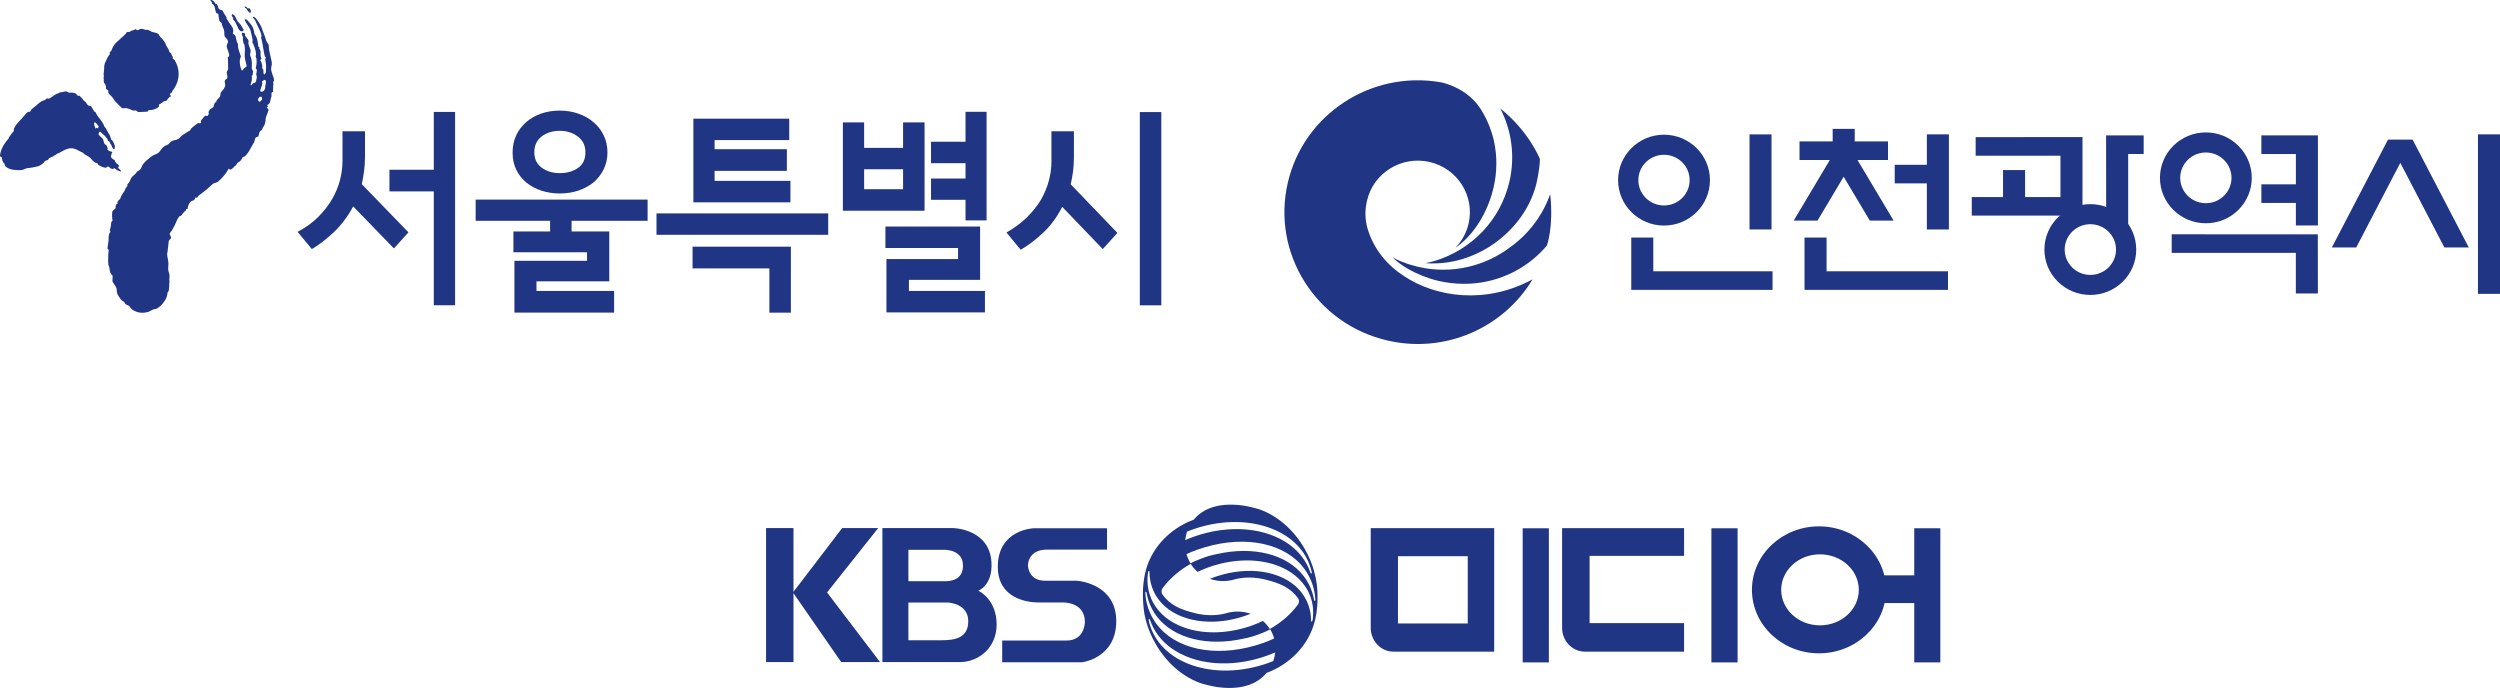 <svg width="218" height="60" viewBox="0 0 218 60" fill="none" xmlns="http://www.w3.org/2000/svg">
<g clip-path="url(#clip0_1308_34355)">
<path d="M119.527 46.055V54.751C119.527 55.887 120.416 56.823 121.504 56.823H130.294V46.055H119.527ZM127.987 54.367H121.903V48.503H127.987V54.367Z" fill="#203685"/>
<path d="M146.851 56.823H138.2C137.111 56.823 136.215 55.895 136.215 54.751V46.055H146.851V48.471H138.613V54.335H146.851V56.823Z" fill="#203685"/>
<path d="M135.061 46.066H132.777V57.762H135.061V46.066Z" fill="#203685"/>
<path d="M151.518 46.066H149.234V57.762H151.518V46.066Z" fill="#203685"/>
<path d="M158.616 45.898C155.39 45.898 152.77 48.378 152.77 51.434C152.77 54.49 155.39 56.97 158.616 56.97C161.842 56.97 164.463 54.49 164.463 51.434C164.463 48.378 161.842 45.898 158.616 45.898ZM158.701 54.53C156.831 54.53 155.321 53.146 155.321 51.434C155.321 49.722 156.831 48.338 158.701 48.338C160.57 48.338 162.088 49.722 162.088 51.434C162.088 53.146 160.57 54.53 158.701 54.53Z" fill="#203685"/>
<path d="M166.922 50.17V46.066H169.198V57.762H166.922V52.666V52.586H163.742V50.17H166.922Z" fill="#203685"/>
<path d="M76.74 57.735L72.119 51.663L76.579 46.047H73.437L69.192 51.607V46.047H66.801V57.735H69.192V51.727L73.353 57.735H76.74Z" fill="#203685"/>
<path d="M93.69 50.63C94.38 50.63 97.338 51.094 97.338 54.158C97.338 57.398 94.357 57.751 94.357 57.751H87.391V55.855H92.993C94.617 55.855 94.602 54.239 94.602 54.239C94.602 52.462 92.678 52.535 92.678 52.535H90.533C89.544 52.535 87.008 52.166 87.008 49.431C87.008 46.142 90.157 46.062 90.157 46.062H96.533V47.926H91.299C89.606 47.926 89.636 49.303 89.636 49.303C89.636 49.303 89.651 50.639 91.115 50.639H93.682L93.69 50.63Z" fill="#203685"/>
<path d="M83.689 57.735C85.375 57.735 86.907 56.447 86.907 54.471C86.907 52.215 85.306 51.511 85.306 51.511C85.306 51.511 86.578 51.055 86.455 49.031C86.286 46.095 83.106 46.047 83.106 46.047H76.945V57.735C76.945 57.735 82.271 57.735 83.681 57.735H83.689ZM79.213 47.943H82.294C82.294 47.943 83.972 47.863 83.972 49.319C83.972 50.567 82.922 50.655 82.578 50.679H79.213V47.951V47.943ZM82.026 55.831H79.213V52.543H82.677C82.677 52.543 84.432 52.615 84.432 54.167C84.432 55.719 83.122 55.831 82.026 55.831Z" fill="#203685"/>
<path d="M114.589 49.801C114.405 49.145 114.137 48.497 113.777 47.873C112.773 46.113 111.279 44.897 109.731 44.385C109.731 44.385 109.731 44.385 109.715 44.385C109.685 44.377 109.646 44.361 109.616 44.353C109.616 44.353 109.608 44.353 109.6 44.353C108.926 44.145 105.815 43.329 104.144 45.257C104.144 45.257 104.114 45.297 104.098 45.313C101.914 46.121 100.275 47.913 99.83 50.089C99.83 50.089 99.754 50.489 99.754 50.497C99.662 51.129 99.585 52.201 99.792 53.537C99.838 53.753 99.891 53.977 99.945 54.193C100.129 54.849 100.397 55.497 100.757 56.121C101.761 57.881 103.248 59.097 104.803 59.609C104.803 59.609 104.803 59.609 104.819 59.609C104.849 59.617 104.888 59.633 104.918 59.641C104.918 59.641 104.926 59.641 104.934 59.641C105.608 59.849 108.719 60.665 110.39 58.737C110.39 58.737 110.42 58.705 110.436 58.681C112.489 57.921 114.06 56.297 114.612 54.297C114.719 53.937 114.896 53.161 114.888 52.169C114.911 51.401 114.811 50.593 114.581 49.793L114.589 49.801ZM103.516 46.353C103.784 46.249 104.052 46.145 104.336 46.057C106.704 45.297 109.095 45.369 110.957 46.121C112.604 46.785 113.846 47.977 114.305 49.585C114.336 49.673 114.351 49.769 114.374 49.857C114.374 49.881 114.382 49.905 114.39 49.929C114.39 49.969 114.374 50.009 114.344 50.009C114.321 50.009 114.298 49.993 114.282 49.969C114.282 49.945 114.267 49.929 114.259 49.905C113.915 48.913 113.271 48.097 112.428 47.481C110.413 46.017 107.225 45.681 104.075 46.809C103.83 46.897 103.585 46.993 103.347 47.097C103.378 46.841 103.432 46.585 103.516 46.345V46.353ZM99.868 51.729C99.868 51.729 99.868 51.681 99.868 51.657C99.868 51.625 99.891 51.609 99.914 51.601C99.937 51.601 99.96 51.625 99.968 51.649C99.968 51.673 99.968 51.689 99.983 51.713C100.022 51.921 100.075 52.129 100.137 52.337C100.305 52.865 100.558 53.337 100.872 53.753C102.359 55.689 105.317 56.401 108.474 55.681C108.957 55.593 109.432 55.449 109.884 55.265C109.976 55.233 110.076 55.193 110.175 55.153C110.382 55.073 110.574 54.977 110.758 54.873C110.819 54.969 110.872 55.065 110.918 55.169C110.995 55.329 111.056 55.497 111.11 55.673C110.803 55.817 110.497 55.945 110.175 56.057C106.543 57.345 103.01 56.817 101.164 54.793C100.688 54.273 100.328 53.657 100.098 52.953C99.968 52.553 99.899 52.145 99.876 51.737L99.868 51.729ZM111.041 57.641C110.773 57.745 110.505 57.849 110.221 57.937C107.846 58.697 105.462 58.625 103.593 57.873C101.945 57.209 100.711 56.025 100.244 54.409C100.221 54.321 100.198 54.225 100.175 54.137C100.175 54.113 100.167 54.089 100.16 54.057C100.16 54.017 100.175 53.985 100.206 53.977C100.229 53.977 100.252 53.985 100.267 54.017C100.267 54.041 100.282 54.057 100.29 54.081C100.635 55.073 101.271 55.889 102.121 56.505C104.137 57.969 107.325 58.305 110.474 57.177C110.719 57.089 110.964 56.993 111.202 56.889C111.171 57.145 111.118 57.393 111.033 57.641H111.041ZM114.443 54.081C114.443 54.081 114.436 54.137 114.428 54.161C114.413 54.193 114.397 54.201 114.374 54.201C114.351 54.201 114.328 54.169 114.321 54.137C114.321 54.113 114.321 54.089 114.321 54.065C114.321 53.633 114.252 53.201 114.099 52.785C114.007 52.505 113.876 52.241 113.723 52.001C113.516 51.673 113.263 51.377 112.972 51.113C111.302 49.641 108.344 49.329 105.501 50.473C106.091 50.681 106.757 50.729 107.424 50.585C107.531 50.553 107.646 50.521 107.754 50.497C108.528 50.313 109.401 50.313 110.298 50.529C111.646 50.857 112.558 51.265 113.21 52.201C113.21 52.201 113.371 52.425 113.179 52.721C112.566 53.553 111.715 54.297 110.727 54.849C110.566 54.585 110.359 54.353 110.129 54.145C109.846 54.281 109.547 54.401 109.24 54.521C107.233 55.249 105.21 55.313 103.577 54.825C102.382 54.465 101.401 53.817 100.773 52.905C100.573 52.609 100.405 52.289 100.29 51.945C100.06 51.289 100.006 50.601 100.114 49.913C100.114 49.889 100.121 49.857 100.129 49.833C100.144 49.801 100.16 49.793 100.183 49.793C100.206 49.793 100.229 49.825 100.236 49.857C100.236 49.881 100.236 49.897 100.236 49.929C100.236 50.361 100.313 50.793 100.459 51.209C100.558 51.489 100.681 51.753 100.834 51.993C101.041 52.321 101.294 52.617 101.585 52.881C103.255 54.353 106.213 54.665 109.056 53.521C108.466 53.313 107.8 53.265 107.133 53.417C107.026 53.449 106.918 53.481 106.803 53.505C106.029 53.689 105.156 53.697 104.259 53.481C102.903 53.153 101.999 52.745 101.347 51.809C101.347 51.809 101.194 51.585 101.378 51.289C101.991 50.457 102.842 49.713 103.83 49.169C103.991 49.433 104.198 49.665 104.428 49.865C104.711 49.729 105.01 49.609 105.324 49.489C107.332 48.761 109.348 48.697 110.987 49.185C112.175 49.545 113.164 50.193 113.792 51.105C113.999 51.401 114.16 51.721 114.282 52.065C114.512 52.721 114.558 53.409 114.459 54.097L114.443 54.081ZM114.65 52.393C114.65 52.393 114.604 52.377 114.589 52.345C114.589 52.321 114.589 52.305 114.581 52.281C114.543 52.073 114.489 51.865 114.428 51.657C114.259 51.129 114.007 50.657 113.692 50.249C112.213 48.305 109.248 47.593 106.091 48.321C105.608 48.409 105.133 48.553 104.681 48.737C104.589 48.769 104.489 48.809 104.397 48.849C104.19 48.929 103.991 49.025 103.815 49.121C103.754 49.025 103.7 48.929 103.654 48.825C103.577 48.665 103.516 48.497 103.462 48.321C103.769 48.177 104.083 48.049 104.397 47.937C108.03 46.649 111.562 47.177 113.409 49.201C113.884 49.721 114.244 50.337 114.474 51.041C114.597 51.441 114.673 51.849 114.696 52.257C114.696 52.281 114.696 52.305 114.696 52.337C114.696 52.369 114.673 52.385 114.658 52.393H114.65Z" fill="#203685"/>
</g>
<g clip-path="url(#clip1_1308_34355)">
<path d="M122.419 24.069C125.205 25.927 129.573 26.57 133.644 24.355C131.134 28.548 126.082 30.855 121.026 29.701C114.766 28.279 110.859 22.107 112.298 15.922C113.691 9.941 119.57 6.133 125.612 7.17C125.612 7.17 127.983 7.577 129.204 9.651C129.662 10.397 130.027 11.268 130.266 12.247V12.268C130.555 13.579 130.564 14.972 130.236 16.362C129.737 18.515 128.508 20.522 126.913 21.605L126.905 21.613C127.459 21.045 127.87 20.327 128.059 19.506C128.621 17.088 127.094 14.678 124.651 14.122C122.205 13.566 119.767 15.076 119.205 17.49C119.041 18.191 119.02 18.884 119.155 19.535C119.155 19.535 119.583 22.264 122.419 24.064V24.069Z" fill="#203685"/>
<path d="M121.43 22.443C122.474 23.023 123.729 23.281 123.729 23.281C126.578 23.928 129.44 23.223 131.613 21.613L131.626 21.601C132.595 20.92 133.451 20.058 134.139 19.017C134.58 18.349 134.924 17.648 135.176 16.93C135.495 19.8 134.886 21.418 134.886 21.418C134.085 22.364 133.246 22.941 133.246 22.941C131.081 24.521 128.29 25.143 125.462 24.5C125.462 24.5 123.02 23.994 121.43 22.443Z" fill="#203685"/>
<path d="M124.282 22.946C128.738 23.299 132.925 20.105 133.958 16.081C133.958 16.081 134.268 14.812 134.281 13.874C134.281 13.874 133.353 11.473 130.827 9.461C131.805 11.365 132.141 13.605 131.62 15.845C130.827 19.246 128.272 21.789 125.125 22.747C124.861 22.826 124.563 22.9 124.277 22.946H124.282Z" fill="#203685"/>
<path d="M154.476 11.719V20.01H152.559V11.719H154.476Z" fill="#203685"/>
<path d="M218 11.715V25.623H216.078V11.715H218Z" fill="#203685"/>
<path d="M168.022 11.715V14.37H165.219V15.991H168.022V20.011H169.943V11.715H168.022Z" fill="#203685"/>
<path d="M165.125 19.239L161.974 13.951H164.634V12.329H161.731V11.238H159.809V12.329H156.918V13.951H159.561L156.41 19.239H158.487L160.766 15.411L163.048 19.239H165.125Z" fill="#203685"/>
<path d="M215.278 21.579L210.381 12.176H210.364H208.249H208.233L203.336 21.579H205.463L209.307 14.2L213.15 21.579H215.278Z" fill="#203685"/>
<path d="M189.371 20.43V22.052H200.197V25.59H202.119L202.114 20.434L189.371 20.43Z" fill="#203685"/>
<path d="M144.168 20.715H142.246V25.277H154.566V23.656H144.168V20.715Z" fill="#203685"/>
<path d="M169.864 23.656H159.277V20.715H157.355V25.277H169.864V23.656Z" fill="#203685"/>
<path d="M197.191 11.805V13.431H200.2V16.073H197.191V17.695H200.2V19.661H202.122V11.805H197.191Z" fill="#203685"/>
<path d="M183.652 11.809L183.657 19.582H185.578V13.431H186.929V11.805L183.652 11.809Z" fill="#203685"/>
<path d="M172.277 13.579H179.671V17.184H176.587V14.832H174.665V17.184H171.938V18.801L181.593 18.797V11.953L172.277 11.957V13.579Z" fill="#203685"/>
<path d="M145.101 11.746C142.889 11.746 141.098 13.521 141.098 15.707C141.098 17.893 142.889 19.669 145.101 19.669C147.312 19.669 149.108 17.893 149.108 15.707C149.108 13.521 147.312 11.746 145.101 11.746ZM145.101 17.918C143.867 17.918 142.864 16.927 142.864 15.707C142.864 14.488 143.867 13.496 145.101 13.496C146.334 13.496 147.337 14.488 147.337 15.707C147.337 16.927 146.334 17.918 145.101 17.918Z" fill="#203685"/>
<path d="M192.351 11.547C190.139 11.547 188.348 13.322 188.348 15.508C188.348 17.694 190.139 19.469 192.351 19.469C194.562 19.469 196.354 17.698 196.354 15.508C196.354 13.318 194.562 11.547 192.351 11.547ZM192.351 17.719C191.113 17.719 190.114 16.728 190.114 15.508C190.114 14.289 191.117 13.297 192.351 13.297C193.584 13.297 194.587 14.289 194.587 15.508C194.587 16.728 193.584 17.719 192.351 17.719Z" fill="#203685"/>
<path d="M182.276 17.801C180.065 17.801 178.273 19.572 178.273 21.762C178.273 23.952 180.065 25.719 182.276 25.719C184.488 25.719 186.279 23.948 186.279 21.762C186.279 19.576 184.488 17.801 182.276 17.801ZM182.276 23.973C181.043 23.973 180.04 22.982 180.04 21.762C180.04 20.543 181.043 19.551 182.276 19.551C183.51 19.551 184.517 20.543 184.517 21.762C184.517 22.982 183.514 23.973 182.276 23.973Z" fill="#203685"/>
</g>
<g clip-path="url(#clip2_1308_34355)">
<path d="M14.331 3.636C14.38 3.717 14.446 3.787 14.451 3.868C14.522 4.106 14.73 4.251 14.758 4.488C14.769 4.569 14.867 4.604 14.917 4.639C14.972 4.714 14.933 4.801 15.043 4.912C15.092 4.946 15.054 5.033 15.065 5.115C15.114 5.149 15.169 5.184 15.218 5.219C15.684 5.99 15.728 6.884 15.191 7.713C15.103 7.806 15.021 7.933 14.988 8.061C14.944 8.107 14.851 8.154 14.807 8.2C14.818 8.281 14.867 8.316 14.922 8.391C14.687 8.455 14.659 8.664 14.484 8.803C14.435 8.803 14.341 8.815 14.292 8.821C14.161 8.96 14.024 9.012 13.887 9.105C13.843 9.151 13.854 9.273 13.859 9.314C13.635 9.499 13.312 9.615 12.972 9.604C12.928 9.604 12.89 9.737 12.846 9.737C12.605 9.76 12.32 9.749 12.079 9.772C11.98 9.743 11.925 9.667 11.821 9.633C11.728 9.644 11.63 9.65 11.531 9.621C11.378 9.511 11.18 9.493 11.027 9.424C10.928 9.395 10.748 9.493 10.643 9.424C10.32 9.128 10.002 8.832 9.827 8.525C9.712 8.333 9.509 8.27 9.444 8.072C9.433 7.991 9.471 7.864 9.372 7.835C9.175 7.771 9.257 7.643 9.246 7.521C9.186 7.405 9.175 7.324 9.071 7.214C9.011 7.098 9.088 6.924 9.027 6.768C9.027 6.727 9.066 6.681 9.06 6.64C8.989 6.402 9.104 6.147 9.082 5.944C9.071 5.822 9.099 5.654 9.137 5.532C9.257 5.277 9.367 4.975 9.581 4.709C9.581 4.668 9.57 4.587 9.564 4.546C9.608 4.5 9.657 4.494 9.696 4.448C9.772 4.239 9.849 4.065 9.975 3.891C10.145 3.671 10.413 3.479 10.633 3.253C10.764 3.12 10.945 3.015 11.065 2.801C11.109 2.754 11.263 2.824 11.306 2.777C11.438 2.644 11.63 2.661 11.767 2.569C11.904 2.476 11.876 2.679 12.013 2.627C12.106 2.615 12.15 2.574 12.243 2.522C12.38 2.47 12.539 2.574 12.687 2.598C12.829 2.586 12.977 2.609 13.131 2.719C13.339 2.864 13.816 2.812 13.892 3.096C14.007 3.288 14.216 3.433 14.331 3.624V3.636Z" fill="#203685"/>
<path d="M22.394 6.836C22.394 6.708 22.394 6.633 22.344 6.499C22.334 6.372 22.427 6.233 22.383 6.059C22.355 6.012 22.295 5.96 22.301 5.919C22.383 5.653 22.388 5.409 22.366 5.125C22.344 5.038 22.317 4.991 22.29 4.945C22.295 4.904 22.312 4.829 22.323 4.748C22.328 4.504 22.257 4.324 22.186 4.104C22.164 4.017 22.103 3.965 22.092 3.837C22.065 3.791 22.005 3.733 22.01 3.692C22.07 3.339 21.912 3.06 21.862 2.724C21.786 2.341 21.446 2.097 21.336 1.709C21.342 1.668 21.457 1.686 21.49 1.691C21.758 1.958 22.06 2.271 22.131 2.654C22.18 2.788 22.158 2.904 22.213 2.996C22.443 3.292 22.481 3.669 22.525 4.046C22.52 4.087 22.591 4.063 22.618 4.11C22.613 4.15 22.596 4.226 22.624 4.272C22.799 4.475 22.69 4.696 22.728 4.904C22.75 4.991 22.772 5.038 22.799 5.084C22.794 5.125 22.706 5.229 22.695 5.264C22.837 5.461 22.898 5.716 22.859 5.954C23.024 6.035 22.947 6.262 22.985 6.43C23.013 6.476 23.046 6.482 23.079 6.494C23.122 6.424 23.172 6.354 23.188 6.273C23.21 5.954 23.221 5.67 23.166 5.374C23.122 5.241 23.106 5.113 23.194 5.015C23.128 4.997 23.106 4.91 23.079 4.864C22.958 4.348 22.909 3.768 22.761 3.24C22.761 3.24 22.799 3.211 22.81 3.17C22.761 2.706 22.427 2.271 22.268 1.807C22.24 1.726 22.114 1.622 22.054 1.535C22.054 1.535 22.054 1.494 22.065 1.454C22.235 1.477 22.366 1.651 22.454 1.784C22.635 2.051 22.837 2.347 22.892 2.648C22.985 2.915 23.128 3.194 23.183 3.455C23.221 3.629 23.336 3.739 23.418 3.884C23.462 4.017 23.44 4.133 23.451 4.261C23.5 4.562 23.583 4.846 23.637 5.148C23.703 5.368 23.736 5.618 23.665 5.803C23.572 6.146 23.785 6.523 23.873 6.83C23.922 6.963 23.862 7.114 23.807 7.224C23.802 7.265 23.862 7.317 23.851 7.358C23.791 7.508 23.84 7.642 23.813 7.798C23.774 7.827 23.862 7.932 23.813 8.001C23.774 8.036 23.741 8.025 23.698 8.059C23.643 8.17 23.692 8.303 23.67 8.419C23.561 8.639 23.616 8.935 23.413 9.092C23.336 9.115 23.331 9.156 23.292 9.185C23.325 9.19 23.352 9.237 23.38 9.289C23.341 9.318 23.303 9.312 23.265 9.341C23.254 9.416 23.396 9.515 23.424 9.561C23.369 9.875 23.15 10.147 23.155 10.518C23.139 10.594 23.122 10.716 23.106 10.791C23.04 10.977 22.909 11.11 22.843 11.301C22.832 11.377 22.69 11.388 22.673 11.464C22.585 11.562 22.591 11.73 22.531 11.881C22.481 11.951 22.383 11.928 22.301 11.992C22.207 12.131 22.218 12.258 22.158 12.403C22.054 12.583 21.934 12.78 21.835 12.96C21.72 13.221 21.528 13.465 21.32 13.662C21.287 13.656 21.21 13.679 21.172 13.708C21.062 13.929 20.942 14.091 20.712 14.201C20.679 14.195 20.63 14.364 20.586 14.393C20.427 14.514 20.339 14.659 20.148 14.775C20.076 14.799 20.038 14.828 19.956 14.688C19.704 15.158 19.37 15.524 19.008 15.848C18.816 15.964 18.625 15.953 18.498 16.086C18.082 16.515 17.425 16.973 17.354 17.037C17.321 17.031 17.195 17.229 17.195 17.229C17.063 17.24 17.14 17.252 17.014 17.229C17.014 17.229 17.008 17.449 16.838 17.484C16.482 17.559 16.389 17.994 16.362 18.174C16.346 18.267 16.291 18.203 16.247 18.238C16.209 18.273 16.236 18.331 16.192 18.365C16.039 18.464 15.902 18.667 15.776 18.823C15.737 18.858 15.71 18.806 15.666 18.841C15.628 18.876 15.436 19.125 15.37 19.345C15.206 19.728 15.031 20.07 14.806 20.337C14.751 20.401 14.932 20.656 14.921 20.743C14.872 20.865 14.768 20.882 14.718 21.004C14.675 21.3 14.658 21.636 14.609 21.955C14.527 22.263 14.631 22.483 14.669 22.761C14.713 22.993 14.658 23.295 14.669 23.521C14.685 23.701 14.8 23.904 14.784 24.078C14.79 24.35 14.729 24.316 14.784 24.542C14.779 24.675 14.735 24.809 14.762 24.896C14.751 25.075 14.724 25.186 14.718 25.36C14.68 25.4 14.609 25.487 14.609 25.528C14.581 25.974 14.307 26.363 14.023 26.659C13.842 26.78 13.688 26.966 13.486 26.949C13.382 26.943 13.042 27.169 12.927 27.198C12.626 27.285 12.384 27.291 12.094 27.244C11.776 27.152 11.519 27.07 11.3 26.722C11.168 26.566 10.944 26.624 10.861 26.386C10.834 26.293 10.653 26.241 10.62 26.195C10.45 26.038 10.363 25.841 10.237 25.644C10.155 25.406 10.215 25.244 10.111 25.017C10.007 24.878 9.963 24.78 9.859 24.635C9.722 24.449 9.892 24.182 9.788 23.997C9.716 23.944 9.645 23.852 9.612 23.759C9.547 23.579 9.563 23.312 9.459 23.121C9.404 22.889 9.437 22.048 9.481 21.822C9.486 21.775 9.366 21.712 9.371 21.665C9.388 21.34 9.497 21.021 9.47 20.685C9.503 20.505 9.486 20.36 9.64 20.204C9.64 20.204 9.569 20.14 9.574 20.093C9.662 19.832 9.662 19.63 9.711 19.357C9.716 19.311 9.81 19.282 9.815 19.241C9.766 19.044 9.76 18.638 9.793 18.458C9.81 18.365 10.029 18.232 10.084 18.151C10.089 18.104 10.051 17.988 10.133 17.832C10.155 17.791 10.21 17.803 10.253 17.768C10.259 17.721 10.231 17.669 10.242 17.623C10.264 17.489 10.478 17.391 10.494 17.298C10.582 16.991 10.725 16.863 10.878 16.614C10.933 16.504 10.955 16.388 11.042 16.283C11.081 16.254 11.102 16.283 11.108 16.243C11.113 16.202 11.097 16.115 11.102 16.08C11.19 15.976 11.305 15.883 11.327 15.767C11.387 15.616 11.437 15.512 11.524 15.408C11.683 15.28 11.842 15.158 11.941 14.978C12.028 14.874 12.127 14.897 12.209 14.799C12.335 14.665 12.368 14.468 12.461 14.329C12.68 14.056 12.916 13.865 13.152 13.679C13.349 13.523 13.601 13.459 13.793 13.343C13.99 13.186 14.11 12.89 14.302 12.774C14.417 12.682 14.559 12.67 14.68 12.577C14.8 12.485 14.899 12.305 15.074 12.264C15.469 12.154 15.184 12.27 15.556 12.113C15.787 11.963 15.694 11.922 15.924 11.777C16.307 11.539 16.504 11.394 16.537 11.4C16.576 11.371 16.614 11.336 16.63 11.261C16.724 11.122 17.211 10.756 17.282 10.733C17.354 10.71 17.441 10.808 17.523 10.71C17.567 10.64 17.48 10.576 17.523 10.507C17.649 10.373 17.77 10.194 17.89 10.101C17.929 10.072 18.027 10.13 18.099 10.107C18.137 10.078 18.153 9.996 18.192 9.967C18.241 9.898 18.153 9.793 18.197 9.724C18.252 9.614 18.307 9.504 18.378 9.48C18.493 9.428 18.646 9.341 18.63 9.254C18.657 9.098 18.718 8.947 18.871 8.86C18.877 8.819 18.887 8.779 18.893 8.744C18.981 8.639 19.063 8.581 19.151 8.477C19.244 8.338 19.205 8.164 19.26 8.054C19.435 7.851 19.605 7.688 19.649 7.41C19.638 7.282 19.561 7.102 19.616 6.992C19.66 6.923 19.808 6.876 19.824 6.801C19.852 6.644 19.775 6.465 19.77 6.302C19.791 6.186 19.912 6.088 19.895 5.966C19.885 5.635 19.901 5.316 19.857 4.98C19.961 4.962 19.978 4.887 19.989 4.806C19.961 4.556 19.824 4.324 19.764 4.063C19.759 3.901 19.885 3.768 19.879 3.605C19.863 3.478 19.753 3.333 19.627 3.223C19.512 3.072 19.589 2.846 19.545 2.677C19.512 2.469 19.364 2.306 19.337 2.057C19.326 1.929 19.183 1.941 19.134 1.807C19.096 1.633 19.052 1.465 19.052 1.256C19.03 1.169 18.926 1.187 18.866 1.135C18.729 0.897 18.778 0.421 18.482 0.311C18.509 0.155 18.372 0.12 18.329 -0.008C18.504 -0.008 18.668 0.068 18.767 0.3C18.794 0.346 18.893 0.369 18.926 0.381C19.014 0.479 19.008 0.723 19.101 0.787C19.222 0.897 19.402 0.856 19.452 0.99C19.517 1.21 19.676 1.326 19.748 1.506C19.742 1.546 19.759 1.633 19.786 1.68C19.907 1.79 19.923 1.912 20.005 2.016C20.208 2.266 20.41 2.521 20.317 2.863C20.257 3.014 20.438 2.973 20.493 3.066C20.63 3.304 20.575 3.617 20.75 3.82C20.717 4.22 20.898 4.585 21.013 4.939C20.816 5.258 20.925 5.821 21.079 6.146C21.079 6.146 21.189 6.128 21.194 6.093C21.227 5.902 21.561 5.832 21.506 5.74C21.441 5.519 21.336 5.061 21.336 4.858C21.358 4.533 21.369 4.255 21.32 3.918C21.293 3.872 21.265 3.826 21.238 3.779C21.199 3.605 21.156 3.431 21.189 3.24C21.167 3.153 21.106 3.101 21.084 3.014C21.09 2.973 21.106 2.898 21.112 2.857C21.189 2.834 21.282 2.898 21.347 2.915C21.408 2.967 21.353 3.078 21.38 3.124C21.49 3.31 21.649 3.391 21.681 3.6C21.676 3.64 21.66 3.716 21.654 3.756C21.681 4.005 21.824 4.203 21.857 4.411C21.873 4.533 21.769 4.713 21.819 4.852C21.972 5.171 21.977 5.542 21.956 5.902C21.928 6.059 22.114 6.186 22.065 6.291C22.01 6.401 22.081 6.418 22.027 6.528C22.021 6.569 21.945 6.592 21.939 6.633C22.038 6.859 21.89 7.201 21.851 7.398C21.846 7.439 21.966 7.479 21.994 7.334C22.01 7.247 22.147 7.247 22.224 7.224C22.306 7.16 22.366 7.01 22.361 6.847L22.394 6.836ZM23.122 7.619C23.128 7.421 23.215 7.276 23.183 7.062C23.117 6.841 22.963 7.062 22.854 7.073C22.914 7.334 22.816 7.508 22.739 7.74C22.695 7.81 22.657 8.007 22.766 7.99C22.936 8.03 23.117 7.856 23.122 7.619ZM22.832 8.692C22.876 8.628 22.854 8.5 22.794 8.448C22.701 8.384 22.58 8.483 22.525 8.587C22.471 8.697 22.514 8.871 22.657 8.86C22.69 8.866 22.788 8.761 22.837 8.692H22.832Z" fill="#203685"/>
<path d="M20.85 2.007C21.031 2.152 21.102 2.39 21.245 2.587L21.228 2.668C20.982 2.895 20.763 2.518 20.697 2.297C20.598 2.071 20.494 1.845 20.313 1.677C20.319 1.636 20.33 1.601 20.335 1.561C20.248 1.456 20.133 1.311 20.248 1.253C20.297 1.184 20.379 1.323 20.472 1.387C20.615 1.584 20.642 1.833 20.856 2.007H20.85Z" fill="#203685"/>
<path d="M21.875 1.008C21.875 1.048 21.815 1.118 21.809 1.153C21.694 1.037 21.574 0.921 21.475 0.729C21.442 0.718 21.377 0.7 21.349 0.654C21.316 0.642 21.322 0.608 21.333 0.567C21.442 0.555 21.524 0.66 21.618 0.729C21.651 0.741 21.694 0.712 21.727 0.718C21.82 0.782 21.87 0.88 21.881 1.008H21.875Z" fill="#203685"/>
<path d="M6.653 8.215C6.686 8.244 6.735 8.291 6.757 8.325C6.812 8.366 6.866 8.366 6.927 8.343C6.981 8.343 7.031 8.499 7.091 8.505C7.173 8.546 7.222 8.697 7.305 8.772C7.359 8.807 7.414 8.865 7.469 8.899C7.546 9.004 7.595 9.108 7.677 9.178C7.726 9.247 7.814 9.224 7.874 9.224C7.984 9.265 8.028 9.433 8.105 9.537C8.132 9.537 8.181 9.642 8.181 9.677C8.236 9.711 8.285 9.781 8.367 9.822C8.389 9.856 8.389 9.92 8.411 9.955C8.614 10.303 8.882 10.523 9.052 10.895C9.052 10.895 9.074 10.964 9.074 10.993C9.282 11.208 9.376 11.515 9.556 11.759C9.606 11.863 9.649 12.031 9.699 12.165C9.754 12.234 9.803 12.275 9.858 12.344C9.934 12.484 10.006 12.652 10.022 12.82C10.022 12.884 9.978 13.081 9.869 12.971C9.737 12.826 9.748 12.634 9.617 12.524C9.617 12.489 9.584 12.408 9.556 12.373C9.502 12.304 9.408 12.31 9.386 12.211C9.392 12.113 9.288 12.031 9.239 11.967C9.107 11.764 8.91 11.689 8.751 11.486C8.724 11.486 8.691 11.486 8.663 11.515C8.636 11.579 8.548 11.672 8.625 11.776C8.735 11.846 8.789 11.979 8.926 12.055C9.008 12.124 9.03 12.321 9.08 12.489C9.134 12.559 9.189 12.623 9.271 12.663C9.354 12.733 9.321 12.837 9.397 12.942C9.397 12.977 9.365 13.006 9.365 13.035C9.414 13.139 9.529 13.116 9.606 13.22C9.666 13.162 9.748 13.209 9.797 13.301C9.704 13.394 9.732 13.458 9.693 13.557C9.6 13.713 9.814 13.864 9.951 13.939C10.038 13.945 10.022 14.107 10.104 14.183C10.153 14.287 10.296 14.299 10.367 14.438C10.389 14.508 10.334 14.531 10.301 14.595C10.296 14.693 10.405 14.734 10.46 14.774C10.515 14.815 10.537 14.879 10.559 14.948C10.471 14.972 10.307 14.85 10.219 14.844C10.165 14.821 10.066 14.693 9.956 14.664C9.918 14.653 9.891 14.751 9.852 14.74C9.803 14.728 9.748 14.716 9.693 14.705C9.633 14.693 9.491 14.525 9.43 14.519C9.359 14.508 9.271 14.641 9.206 14.63C8.954 14.583 8.943 14.566 8.861 14.531C8.767 14.49 8.674 14.444 8.592 14.392C8.537 14.363 8.554 14.281 8.499 14.247C8.45 14.212 8.335 14.212 8.285 14.177C8.083 14.044 7.891 13.748 7.716 13.649C7.601 13.586 7.507 13.522 7.376 13.458C7.316 13.417 7.266 13.325 7.19 13.296C6.949 13.209 6.757 13.052 6.488 12.971C5.973 12.814 5.546 13.127 5.124 13.359C5.102 13.359 5.058 13.359 5.037 13.371C4.938 13.458 4.828 13.504 4.73 13.574C4.598 13.684 4.417 13.713 4.275 13.8C4.231 13.829 4.226 13.916 4.182 13.945C4.116 13.986 3.99 13.997 3.924 14.038C3.864 14.079 3.859 14.154 3.798 14.206C3.678 14.31 3.563 14.392 3.398 14.473C3.305 14.525 2.533 14.664 2.407 14.664C2.21 14.664 2.067 14.838 1.771 14.838C1.322 14.838 0.867 14.827 0.495 14.531C0.418 14.461 0.402 14.258 0.347 14.223C0.183 14.113 0.199 13.881 0.155 13.713C0.1 13.678 -0.009 13.667 -0.004 13.568C0.057 13.081 0.287 12.64 0.566 12.304C0.632 12.176 0.774 12.124 0.791 11.962C0.791 11.962 1.043 11.591 1.196 11.44C1.229 11.376 1.18 11.271 1.213 11.213C1.443 10.738 1.859 10.413 2.204 9.984C2.297 9.891 2.358 9.769 2.505 9.746C2.566 9.746 2.621 9.758 2.653 9.694C2.719 9.537 2.84 9.45 2.927 9.387C3.256 9.149 3.53 8.795 3.902 8.731C3.963 8.702 3.996 8.639 4.05 8.61C4.111 8.552 4.22 8.621 4.281 8.598C4.56 8.465 4.812 8.18 5.097 8.14C5.157 8.111 5.19 8.047 5.217 8.053C5.469 8.076 5.771 7.838 6.006 8.088C6.22 8.041 6.543 8.088 6.675 8.209L6.653 8.215ZM8.592 11.086C8.592 11.051 8.592 11.022 8.592 10.987C8.483 10.918 8.433 10.715 8.291 10.674C8.263 10.674 8.203 10.703 8.203 10.738C8.198 10.935 8.274 11.069 8.351 11.237C8.384 11.109 8.466 11.115 8.521 11.213C8.548 11.184 8.581 11.121 8.581 11.086H8.592Z" fill="#203685"/>
<path d="M35.624 20.253L34.348 21.663L30.798 17.997C30.332 18.873 29.773 19.615 29.127 20.23C28.48 20.839 27.834 21.338 27.193 21.721L25.949 20.218C26.651 19.847 27.248 19.418 27.741 18.925C28.234 18.432 28.639 17.91 28.957 17.371C29.269 16.826 29.499 16.275 29.647 15.706C29.79 15.138 29.866 14.581 29.866 14.042V11.449H31.828V13.671C31.828 14.106 31.8 14.517 31.751 14.912C31.696 15.306 31.631 15.689 31.548 16.06L35.624 20.265V20.253ZM39.684 26.621H37.827V16.692H33.959V14.802H37.827V9.762H39.684V26.615V26.621Z" fill="#203685"/>
<path d="M56.471 19.254H49.842V20.182H53.129V24.532H46.78V25.367H53.551V27.258H44.857V22.74H51.19V21.998H44.769V20.182H47.969V19.254H41.477V17.404H56.471V19.254ZM52.971 13.293C52.971 13.826 52.861 14.307 52.647 14.748C52.434 15.189 52.143 15.566 51.782 15.885C51.409 16.192 50.965 16.436 50.461 16.61C49.952 16.784 49.404 16.871 48.807 16.871C48.248 16.871 47.722 16.79 47.224 16.627C46.725 16.465 46.287 16.233 45.903 15.925C45.531 15.618 45.235 15.241 45.021 14.806C44.807 14.365 44.698 13.872 44.698 13.316C44.698 12.759 44.802 12.254 45.01 11.808C45.218 11.355 45.514 10.973 45.887 10.648C46.248 10.329 46.681 10.079 47.18 9.906C47.678 9.732 48.221 9.645 48.807 9.645C49.393 9.645 49.919 9.732 50.423 9.906C50.932 10.079 51.371 10.323 51.743 10.648C52.116 10.955 52.412 11.338 52.636 11.785C52.855 12.237 52.971 12.742 52.971 13.293ZM51.048 13.275C51.048 12.695 50.828 12.237 50.385 11.906C49.941 11.57 49.415 11.408 48.812 11.408C48.21 11.408 47.656 11.57 47.229 11.901C46.802 12.225 46.593 12.689 46.593 13.281C46.593 13.872 46.807 14.296 47.229 14.615C47.656 14.934 48.182 15.096 48.812 15.096C49.442 15.096 49.941 14.951 50.385 14.655C50.828 14.36 51.048 13.901 51.048 13.287V13.275Z" fill="#203685"/>
<path d="M72.219 20.474H57.246V18.606H72.219V20.474ZM68.965 27.265H67.091V23.402H60.391V21.512H68.965V27.265ZM68.932 17.643H60.462V10.348H68.822V12.215H62.314V13.01H68.614V14.9H62.314V15.77H68.926V17.638L68.932 17.643Z" fill="#203685"/>
<path d="M80.622 18.374H73.5V10.672H75.352V12.893H78.748V10.672H80.622V18.374ZM78.748 16.501V14.761H75.352V16.501H78.748ZM85.887 27.241H77.297V22.59H83.542V21.628H77.209V19.754H85.465V24.405H79.258V25.368H85.887V27.236V27.241ZM86.029 19.221H84.194V17.423H81.186V15.567H84.194V14.233H81.186V12.36H84.194V9.75H86.029V19.215V19.221Z" fill="#203685"/>
<path d="M97.437 20.311L96.16 21.721L92.627 18.038C92.172 18.925 91.619 19.679 90.972 20.288C90.326 20.897 89.668 21.396 89.005 21.779L87.762 20.276C88.474 19.87 89.077 19.418 89.575 18.925C90.068 18.432 90.474 17.916 90.791 17.388C91.093 16.843 91.317 16.298 91.465 15.741C91.613 15.184 91.684 14.633 91.684 14.094V11.444H93.646V13.723C93.646 14.158 93.618 14.564 93.569 14.953C93.514 15.341 93.448 15.712 93.366 16.072L97.442 20.311H97.437ZM101.266 26.627H99.393V9.773H101.266V26.627Z" fill="#203685"/>
</g>
<defs>
<clipPath id="clip0_1308_34355">
<rect width="102.4" height="16" fill="white" transform="translate(66.797 44)"/>
</clipPath>
<clipPath id="clip1_1308_34355">
<rect width="106" height="23" fill="white" transform="translate(112 7)"/>
</clipPath>
<clipPath id="clip2_1308_34355">
<rect width="101.271" height="27.293" fill="white"/>
</clipPath>
</defs>
</svg>
